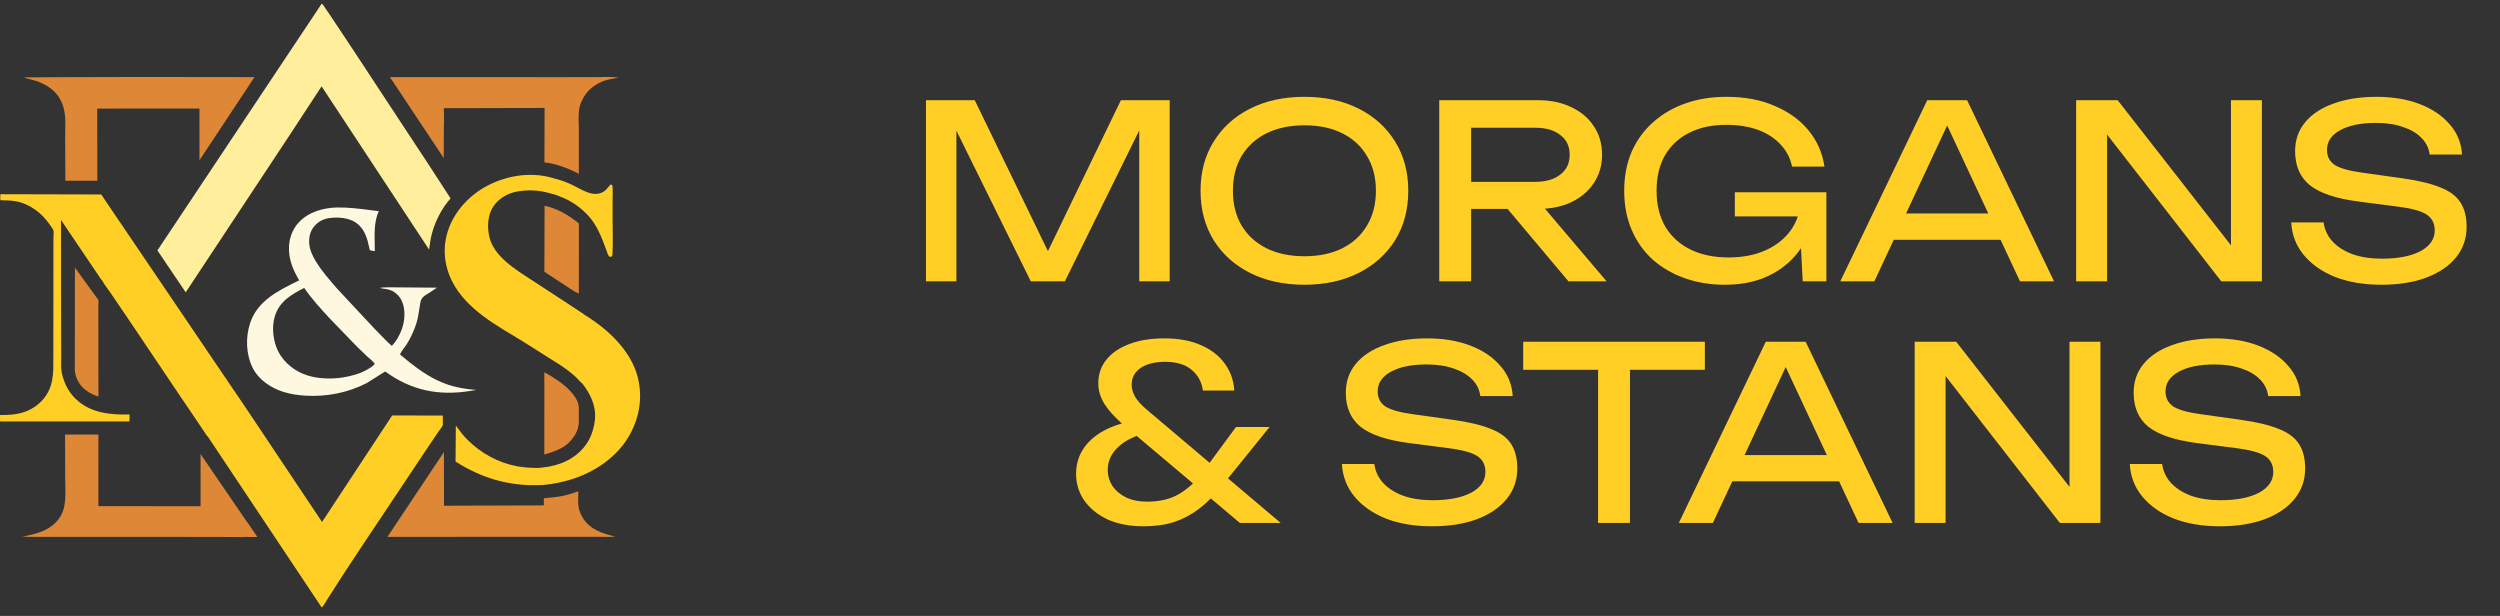 <svg width="207" height="51" viewBox="0 0 207 51" fill="none" xmlns="http://www.w3.org/2000/svg">
<rect x="0" y="0" width="207" height="51" fill="#333333" stroke="none"/>
<path d="M45.072 30.824C45.812 31.216 46.599 31.739 47.185 32.338C47.481 32.642 47.795 33.076 47.894 33.495C47.935 33.666 47.924 33.855 47.925 34.03L47.927 34.901C47.919 35.67 47.545 36.217 47.017 36.736C46.456 37.212 45.776 37.423 45.084 37.632C45.047 37.561 45.069 37.374 45.069 37.289L45.07 36.153L45.072 30.824Z" fill="#DE8737"/>
<path d="M45.09 17.04C46.172 17.263 47.065 17.809 47.919 18.492C47.95 18.687 47.931 18.909 47.932 19.108L47.934 20.203L47.926 24.309C47.56 24.153 47.235 23.917 46.903 23.701L45.075 22.504L45.09 17.04Z" fill="#DE8737"/>
<path d="M6.205 22.16L7.588 24.068L8.007 24.646C8.044 24.699 8.128 24.785 8.146 24.84C8.174 24.929 8.145 25.151 8.145 25.252L8.145 26.653L8.15 32.836C7.66 32.694 7.184 32.423 6.825 32.057C6.518 31.744 6.308 31.331 6.223 30.902C6.171 30.635 6.198 30.322 6.197 30.05L6.196 28.424L6.205 22.16Z" fill="#DE8737"/>
<path d="M36.756 37.428L36.766 41.874L45.03 41.847L45.027 41.255C45.549 41.205 46.066 41.166 46.581 41.062C47.025 40.972 47.457 40.828 47.886 40.681C47.883 41.111 47.835 41.624 47.918 42.045C47.978 42.346 48.117 42.654 48.279 42.912C48.873 43.858 49.904 44.19 50.934 44.417C50.547 44.479 50.11 44.446 49.717 44.446L47.483 44.446L32.081 44.452L36.756 37.428Z" fill="#DE8737"/>
<path d="M34.188 6.385L45.795 6.39L49.249 6.388C49.885 6.387 50.576 6.335 51.205 6.436C50.931 6.499 50.65 6.519 50.378 6.585C49.575 6.781 48.822 7.254 48.382 7.964C48.182 8.286 48.018 8.653 47.957 9.029C47.87 9.567 47.928 10.183 47.929 10.733L47.928 14.393C47.051 13.934 46.068 13.558 45.079 13.443L45.091 8.938L37.138 8.957C37.027 8.958 36.82 8.922 36.742 9.007L36.736 9.02C36.798 9.478 36.753 10.002 36.754 10.467L36.739 13.083L32.29 6.389L34.188 6.385Z" fill="#DE8737"/>
<path d="M11.523 6.373L21.072 6.386L16.527 13.253C16.498 13.125 16.514 12.977 16.515 12.846L16.517 12.03L16.515 8.984L9.909 8.989L8.049 8.992L8.059 14.963L5.41 14.967L5.396 11.2C5.393 10.628 5.443 9.984 5.365 9.422C5.301 8.968 5.185 8.579 4.958 8.178C4.524 7.415 3.749 6.945 2.934 6.684C2.619 6.583 2.295 6.524 1.977 6.435C2.208 6.381 2.518 6.41 2.756 6.406L4.744 6.392L11.523 6.373Z" fill="#DE8737"/>
<path d="M20.244 44.453C20.002 44.485 19.74 44.464 19.494 44.464L18.103 44.459L13.511 44.452L5.839 44.451L3.412 44.451C2.892 44.451 2.368 44.466 1.849 44.431C2.841 44.246 3.86 44.016 4.598 43.277C4.926 42.949 5.172 42.537 5.284 42.085C5.486 41.275 5.396 40.307 5.396 39.472L5.387 35.977L8.149 35.978L8.147 41.909L16.608 41.912L16.607 37.596L20.481 43.261L21.288 44.452L20.244 44.453Z" fill="#DE8737"/>
<path d="M20.244 44.452C20.142 44.437 19.975 44.46 19.887 44.415L20.692 44.404L20.777 44.267C20.806 44.222 20.847 44.172 20.863 44.12C20.887 44.046 20.881 43.971 20.843 43.904L20.765 43.781C20.721 43.703 20.665 43.642 20.62 43.567C20.573 43.49 20.51 43.425 20.475 43.341L20.463 43.311L20.422 43.282L20.481 43.261L21.288 44.452L20.244 44.452Z" fill="#DE8737"/>
<path fill-rule="evenodd" clip-rule="evenodd" d="M30.722 17.405C29.772 17.283 28.825 17.161 27.861 17.18C26.733 17.217 25.554 17.549 24.755 18.396C24.17 19.017 23.901 19.845 23.927 20.692C23.956 21.635 24.306 22.409 24.772 23.212C24.73 23.233 24.688 23.254 24.646 23.274C23.037 24.065 21.338 24.9 20.721 26.72C20.32 27.902 20.361 29.329 20.919 30.453C21.407 31.436 22.41 32.105 23.432 32.438C24.038 32.636 24.684 32.725 25.318 32.762C27.052 32.864 28.809 32.517 30.357 31.723L31.893 30.758C34.084 32.347 36.321 32.788 38.96 32.367L39.431 32.287C38.601 32.226 37.787 32.093 36.998 31.817C35.857 31.419 34.854 30.747 33.914 30.002L33.121 29.349C33.19 29.168 33.331 28.979 33.466 28.799C33.537 28.704 33.606 28.612 33.662 28.525C33.942 28.086 34.163 27.627 34.347 27.141C34.448 26.874 34.539 26.592 34.597 26.313L34.757 25.365C34.762 25.337 34.766 25.307 34.77 25.277C34.795 25.085 34.823 24.879 34.931 24.719C35.059 24.53 35.247 24.42 35.437 24.309C35.497 24.274 35.558 24.238 35.617 24.2C35.694 24.15 35.769 24.096 35.844 24.043C35.954 23.965 36.063 23.888 36.18 23.82L32.954 23.795C32.828 23.796 32.7 23.794 32.57 23.792C32.195 23.787 31.808 23.782 31.45 23.835C31.585 23.882 31.719 23.9 31.854 23.919C31.942 23.931 32.03 23.943 32.12 23.963C32.615 24.074 33.041 24.437 33.257 24.892C33.595 25.607 33.531 26.558 33.262 27.285C33.082 27.772 32.803 28.262 32.448 28.642C32.097 28.339 31.767 27.997 31.44 27.657C31.297 27.51 31.156 27.363 31.013 27.22L27.923 23.91C27.904 23.889 27.886 23.868 27.867 23.846C27.268 23.157 26.652 22.45 26.171 21.673C25.899 21.233 25.647 20.708 25.605 20.186C25.562 19.649 25.677 19.131 26.035 18.718C26.453 18.234 26.961 18.06 27.584 18.024C28.305 17.983 29.118 18.094 29.673 18.595C30.238 19.106 30.42 19.79 30.573 20.506L30.611 20.683C30.612 20.686 30.612 20.69 30.612 20.693C30.612 20.7 30.612 20.707 30.617 20.71C30.67 20.74 30.764 20.753 30.856 20.765C30.922 20.774 30.987 20.783 31.035 20.798C31.035 20.603 31.03 20.403 31.026 20.202C31.007 19.282 30.986 18.317 31.359 17.485C31.146 17.46 30.934 17.432 30.722 17.405ZM27.306 26.371C26.557 25.566 25.813 24.746 25.186 23.84C24.109 24.396 23.149 24.944 22.761 26.171C22.473 27.081 22.612 28.285 23.052 29.13C23.537 30.061 24.453 30.771 25.448 31.082C26.378 31.373 27.423 31.4 28.384 31.254C29.114 31.131 29.796 30.958 30.441 30.579L30.451 30.574C30.641 30.462 30.845 30.343 30.995 30.18L31.019 30.096C30.889 29.938 30.729 29.799 30.572 29.662C30.513 29.612 30.455 29.561 30.399 29.51L29.582 28.725L27.306 26.371Z" fill="#FFF8E0"/>
<path d="M48.23 31.769C48.048 31.644 47.867 31.393 47.698 31.237C47.308 30.877 46.887 30.557 46.445 30.262L43.273 28.257C41.133 26.954 38.634 25.636 37.445 23.314C36.772 22 36.628 20.501 37.095 19.092C37.633 17.466 38.925 16.096 40.441 15.331C42.152 14.467 44.167 14.198 46.01 14.812C46.478 14.922 46.941 15.102 47.376 15.308C48.128 15.665 49.106 16.385 49.95 15.884C50.111 15.789 50.218 15.677 50.336 15.534C50.418 15.436 50.49 15.311 50.612 15.261C50.684 15.339 50.717 15.376 50.724 15.484C50.743 15.779 50.725 16.087 50.725 16.384L50.722 18.138C50.719 19.101 50.768 20.098 50.711 21.058L50.687 21.213C50.605 21.267 50.544 21.252 50.447 21.253C50.334 21.116 50.284 20.921 50.223 20.755L49.928 19.976C49.708 19.417 49.456 18.859 49.113 18.364C48.623 17.657 47.835 16.99 47.078 16.589C46.736 16.407 46.369 16.275 46.009 16.132C45.642 16.038 45.279 15.92 44.906 15.852C44.232 15.729 43.533 15.733 42.859 15.85C42.059 15.988 41.318 16.407 40.855 17.082C40.385 17.768 40.336 18.737 40.497 19.529C40.837 21.208 42.676 22.307 44.007 23.175L47.416 25.403L48.056 25.828C48.147 25.889 48.286 25.96 48.355 26.041C50.265 27.195 52.23 28.99 52.801 31.218C53.243 32.947 52.935 34.691 52.02 36.209C50.88 38.099 48.812 39.348 46.705 39.861C45.984 40.036 45.248 40.172 44.502 40.168C42.046 40.239 39.776 39.538 37.719 38.213L37.743 35.235C38.04 35.648 38.345 36.055 38.707 36.415C39.824 37.526 41.253 38.32 42.807 38.605C43.414 38.717 44.015 38.747 44.63 38.745C44.873 38.705 45.119 38.694 45.361 38.65C46.211 38.496 46.982 38.223 47.672 37.69C48.632 36.949 49.107 36.002 49.254 34.809C49.395 33.667 48.907 32.646 48.23 31.769Z" fill="#FFCF25"/>
<path d="M26.642 0.297C26.761 0.394 26.853 0.56 26.942 0.687L27.493 1.5L29.254 4.149L33.648 10.831L35.301 13.338L37.308 16.426C36.545 17.271 35.956 18.468 35.703 19.576C35.622 19.933 35.593 20.304 35.528 20.665L26.628 7.148L24.066 11.06L15.377 24.204L13.034 20.734L26.642 0.297Z" fill="#FFEF9C"/>
<path d="M8.464 23.231C8.338 23.111 8.238 22.929 8.14 22.786L7.509 21.856L5.053 18.212L5.064 27.314L5.071 29.56C5.073 30.007 5.026 30.526 5.133 30.958C5.338 31.778 5.664 32.452 6.284 33.044C7.508 34.209 9.123 34.355 10.726 34.318L10.721 34.898L0.006 34.896L0 34.363C1.068 34.367 1.981 34.292 2.891 33.676C3.615 33.187 4.139 32.418 4.302 31.555C4.362 31.237 4.404 30.91 4.414 30.587L4.419 27.619L4.423 21.907L4.425 19.67C4.425 19.533 4.466 19.197 4.426 19.085C4.371 18.93 4.205 18.727 4.111 18.588C3.465 17.642 2.47 16.88 1.327 16.672L1.264 16.661C0.863 16.588 0.456 16.589 0.049 16.582C0.004 16.519 0.032 16.177 0.033 16.082L8.362 16.102C8.462 16.186 8.536 16.329 8.609 16.438L9.073 17.129L11.357 20.497L20.573 34.098L26.666 43.22L32.472 34.398L36.665 34.409L36.666 35.032C36.666 35.068 36.679 35.176 36.666 35.206C36.594 35.387 36.387 35.616 36.274 35.782L35.247 37.31L30.152 44.946L28.499 47.446L27.091 49.639C26.97 49.824 26.825 50.122 26.669 50.272L26.635 50.297L17.214 36.158C17.112 36.086 17.018 35.906 16.946 35.802L16.249 34.763L14.993 32.91L10.585 26.358L9.092 24.164C8.886 23.859 8.632 23.557 8.464 23.231Z" fill="#FFCF25"/>
<path d="M96.85 8.297V23.297H94.33V9.097L95.15 9.137L88.17 23.297H85.35L78.37 9.157L79.19 9.117V23.297H76.67V8.297H80.71L87.43 22.157H86.11L92.81 8.297H96.85ZM108.005 23.577C106.299 23.577 104.799 23.25 103.505 22.597C102.212 21.944 101.205 21.037 100.485 19.877C99.765 18.703 99.405 17.343 99.405 15.797C99.405 14.25 99.765 12.897 100.485 11.737C101.205 10.563 102.212 9.65 103.505 8.997C104.799 8.344 106.299 8.017 108.005 8.017C109.712 8.017 111.212 8.344 112.505 8.997C113.799 9.65 114.805 10.563 115.525 11.737C116.245 12.897 116.605 14.25 116.605 15.797C116.605 17.343 116.245 18.703 115.525 19.877C114.805 21.037 113.799 21.944 112.505 22.597C111.212 23.25 109.712 23.577 108.005 23.577ZM108.005 21.217C109.219 21.217 110.265 20.997 111.145 20.557C112.025 20.117 112.705 19.49 113.185 18.677C113.679 17.863 113.925 16.904 113.925 15.797C113.925 14.69 113.679 13.73 113.185 12.917C112.705 12.104 112.025 11.477 111.145 11.037C110.265 10.597 109.219 10.377 108.005 10.377C106.805 10.377 105.759 10.597 104.865 11.037C103.985 11.477 103.299 12.104 102.805 12.917C102.325 13.73 102.085 14.69 102.085 15.797C102.085 16.904 102.325 17.863 102.805 18.677C103.299 19.49 103.985 20.117 104.865 20.557C105.759 20.997 106.805 21.217 108.005 21.217ZM121.01 15.057H127.11C127.99 15.057 128.684 14.857 129.19 14.457C129.71 14.057 129.97 13.51 129.97 12.817C129.97 12.11 129.71 11.563 129.19 11.177C128.684 10.777 127.99 10.577 127.11 10.577H120.63L121.81 9.097V23.297H119.17V8.297H127.35C128.404 8.297 129.324 8.49 130.11 8.877C130.91 9.25 131.53 9.777 131.97 10.457C132.424 11.123 132.65 11.91 132.65 12.817C132.65 13.697 132.424 14.477 131.97 15.157C131.53 15.823 130.91 16.35 130.11 16.737C129.324 17.11 128.404 17.297 127.35 17.297H121.01V15.057ZM123.97 16.277H127.07L133.03 23.297H129.87L123.97 16.277ZM150.284 16.777C150.271 17.71 150.091 18.59 149.744 19.417C149.397 20.23 148.904 20.95 148.264 21.577C147.624 22.203 146.844 22.697 145.924 23.057C145.017 23.404 143.977 23.577 142.804 23.577C141.617 23.577 140.517 23.397 139.504 23.037C138.491 22.677 137.604 22.163 136.844 21.497C136.097 20.817 135.517 19.997 135.104 19.037C134.691 18.077 134.484 16.997 134.484 15.797C134.484 14.597 134.691 13.517 135.104 12.557C135.531 11.597 136.124 10.784 136.884 10.117C137.644 9.437 138.537 8.917 139.564 8.557C140.591 8.197 141.717 8.017 142.944 8.017C144.477 8.017 145.817 8.27 146.964 8.777C148.124 9.27 149.057 9.95 149.764 10.817C150.471 11.684 150.904 12.677 151.064 13.797H148.384C148.237 13.09 147.917 12.477 147.424 11.957C146.944 11.437 146.324 11.037 145.564 10.757C144.804 10.477 143.924 10.337 142.924 10.337C141.751 10.337 140.731 10.557 139.864 10.997C139.011 11.424 138.344 12.043 137.864 12.857C137.397 13.67 137.164 14.65 137.164 15.797C137.164 16.944 137.404 17.93 137.884 18.757C138.377 19.584 139.071 20.217 139.964 20.657C140.857 21.097 141.911 21.317 143.124 21.317C144.297 21.317 145.324 21.117 146.204 20.717C147.084 20.317 147.777 19.764 148.284 19.057C148.791 18.337 149.064 17.503 149.104 16.557L150.284 16.777ZM143.644 17.917V15.917H151.224V23.297H149.264L148.944 17.077L149.564 17.917H143.644ZM155.916 19.857V17.677H166.396V19.857H155.916ZM162.876 8.297L170.076 23.297H167.256L160.716 9.297H161.736L155.196 23.297H152.376L159.576 8.297H162.876ZM185.805 21.697L184.725 21.817V8.297H187.285V23.297H183.925L173.405 9.777L174.465 9.657V23.297H171.905V8.297H175.345L185.805 21.697ZM189.715 18.417H192.395C192.475 19.017 192.722 19.544 193.135 19.997C193.562 20.45 194.122 20.803 194.815 21.057C195.508 21.297 196.308 21.417 197.215 21.417C198.562 21.417 199.628 21.21 200.415 20.797C201.202 20.37 201.595 19.797 201.595 19.077C201.595 18.49 201.368 18.05 200.915 17.757C200.462 17.463 199.642 17.244 198.455 17.097L195.215 16.677C193.402 16.437 192.082 15.99 191.255 15.337C190.442 14.67 190.035 13.73 190.035 12.517C190.035 11.597 190.308 10.803 190.855 10.137C191.415 9.457 192.202 8.937 193.215 8.577C194.228 8.204 195.415 8.017 196.775 8.017C198.122 8.017 199.315 8.217 200.355 8.617C201.395 9.017 202.222 9.577 202.835 10.297C203.462 11.004 203.802 11.837 203.855 12.797H201.175C201.108 12.264 200.882 11.803 200.495 11.417C200.122 11.03 199.615 10.73 198.975 10.517C198.335 10.29 197.582 10.177 196.715 10.177C195.488 10.177 194.508 10.377 193.775 10.777C193.042 11.177 192.675 11.723 192.675 12.417C192.675 12.95 192.888 13.364 193.315 13.657C193.755 13.937 194.515 14.15 195.595 14.297L198.875 14.757C200.222 14.944 201.282 15.197 202.055 15.517C202.842 15.823 203.402 16.244 203.735 16.777C204.068 17.297 204.235 17.97 204.235 18.797C204.235 19.757 203.942 20.597 203.355 21.317C202.768 22.037 201.942 22.597 200.875 22.997C199.822 23.384 198.588 23.577 197.175 23.577C195.735 23.577 194.462 23.363 193.355 22.937C192.262 22.497 191.395 21.89 190.755 21.117C190.115 20.343 189.768 19.444 189.715 18.417ZM102.199 32.337H99.599C99.506 31.63 99.193 31.057 98.659 30.617C98.139 30.177 97.406 29.957 96.459 29.957C95.913 29.957 95.433 30.03 95.019 30.177C94.606 30.323 94.279 30.544 94.039 30.837C93.813 31.117 93.699 31.463 93.699 31.877C93.699 32.17 93.793 32.49 93.979 32.837C94.179 33.184 94.519 33.557 94.999 33.957L106.039 43.297H102.659L92.979 35.137C92.299 34.55 91.786 33.983 91.439 33.437C91.106 32.89 90.939 32.324 90.939 31.737C90.939 30.99 91.159 30.343 91.599 29.797C92.039 29.237 92.666 28.803 93.479 28.497C94.306 28.177 95.279 28.017 96.399 28.017C97.586 28.017 98.599 28.203 99.439 28.577C100.293 28.95 100.953 29.463 101.419 30.117C101.886 30.757 102.146 31.497 102.199 32.337ZM102.339 35.357H105.119L101.139 40.277C100.553 41.01 99.939 41.623 99.299 42.117C98.673 42.597 97.986 42.964 97.239 43.217C96.493 43.457 95.646 43.577 94.699 43.577C93.526 43.577 92.519 43.383 91.679 42.997C90.853 42.597 90.213 42.07 89.759 41.417C89.319 40.764 89.099 40.037 89.099 39.237C89.099 38.477 89.293 37.797 89.679 37.197C90.066 36.584 90.653 36.063 91.439 35.637C92.239 35.21 93.246 34.91 94.459 34.737L95.119 35.797C94.026 36.05 93.186 36.45 92.599 36.997C92.013 37.544 91.719 38.184 91.719 38.917C91.719 39.383 91.846 39.817 92.099 40.217C92.366 40.617 92.739 40.937 93.219 41.177C93.713 41.417 94.299 41.537 94.979 41.537C96.033 41.537 96.919 41.324 97.639 40.897C98.359 40.47 98.993 39.89 99.539 39.157L102.339 35.357ZM111.112 38.417H113.792C113.872 39.017 114.118 39.544 114.532 39.997C114.958 40.45 115.518 40.803 116.212 41.057C116.905 41.297 117.705 41.417 118.612 41.417C119.958 41.417 121.025 41.21 121.812 40.797C122.598 40.37 122.992 39.797 122.992 39.077C122.992 38.49 122.765 38.05 122.312 37.757C121.858 37.464 121.038 37.243 119.852 37.097L116.612 36.677C114.798 36.437 113.478 35.99 112.652 35.337C111.838 34.67 111.432 33.73 111.432 32.517C111.432 31.597 111.705 30.803 112.252 30.137C112.812 29.457 113.598 28.937 114.612 28.577C115.625 28.203 116.812 28.017 118.172 28.017C119.518 28.017 120.712 28.217 121.752 28.617C122.792 29.017 123.618 29.577 124.232 30.297C124.858 31.003 125.198 31.837 125.252 32.797H122.572C122.505 32.264 122.278 31.803 121.892 31.417C121.518 31.03 121.012 30.73 120.372 30.517C119.732 30.29 118.978 30.177 118.112 30.177C116.885 30.177 115.905 30.377 115.172 30.777C114.438 31.177 114.072 31.724 114.072 32.417C114.072 32.95 114.285 33.364 114.712 33.657C115.152 33.937 115.912 34.15 116.992 34.297L120.272 34.757C121.618 34.944 122.678 35.197 123.452 35.517C124.238 35.824 124.798 36.243 125.132 36.777C125.465 37.297 125.632 37.97 125.632 38.797C125.632 39.757 125.338 40.597 124.752 41.317C124.165 42.037 123.338 42.597 122.272 42.997C121.218 43.383 119.985 43.577 118.572 43.577C117.132 43.577 115.858 43.364 114.752 42.937C113.658 42.497 112.792 41.89 112.152 41.117C111.512 40.343 111.165 39.444 111.112 38.417ZM132.321 29.517H134.961V43.297H132.321V29.517ZM126.121 28.297H141.161V30.617H126.121V28.297ZM142.547 39.857V37.677H153.027V39.857H142.547ZM149.507 28.297L156.707 43.297H153.887L147.347 29.297H148.367L141.827 43.297H139.007L146.207 28.297H149.507ZM172.435 41.697L171.355 41.817V28.297H173.915V43.297H170.555L160.035 29.777L161.095 29.657V43.297H158.535V28.297H161.975L172.435 41.697ZM176.346 38.417H179.026C179.106 39.017 179.353 39.544 179.766 39.997C180.193 40.45 180.753 40.803 181.446 41.057C182.139 41.297 182.939 41.417 183.846 41.417C185.193 41.417 186.259 41.21 187.046 40.797C187.833 40.37 188.226 39.797 188.226 39.077C188.226 38.49 187.999 38.05 187.546 37.757C187.093 37.464 186.273 37.243 185.086 37.097L181.846 36.677C180.033 36.437 178.713 35.99 177.886 35.337C177.073 34.67 176.666 33.73 176.666 32.517C176.666 31.597 176.939 30.803 177.486 30.137C178.046 29.457 178.833 28.937 179.846 28.577C180.859 28.203 182.046 28.017 183.406 28.017C184.753 28.017 185.946 28.217 186.986 28.617C188.026 29.017 188.853 29.577 189.466 30.297C190.093 31.003 190.433 31.837 190.486 32.797H187.806C187.739 32.264 187.513 31.803 187.126 31.417C186.753 31.03 186.246 30.73 185.606 30.517C184.966 30.29 184.213 30.177 183.346 30.177C182.119 30.177 181.139 30.377 180.406 30.777C179.673 31.177 179.306 31.724 179.306 32.417C179.306 32.95 179.519 33.364 179.946 33.657C180.386 33.937 181.146 34.15 182.226 34.297L185.506 34.757C186.853 34.944 187.913 35.197 188.686 35.517C189.473 35.824 190.033 36.243 190.366 36.777C190.699 37.297 190.866 37.97 190.866 38.797C190.866 39.757 190.573 40.597 189.986 41.317C189.399 42.037 188.573 42.597 187.506 42.997C186.453 43.383 185.219 43.577 183.806 43.577C182.366 43.577 181.093 43.364 179.986 42.937C178.893 42.497 178.026 41.89 177.386 41.117C176.746 40.343 176.399 39.444 176.346 38.417Z" fill="#FFCF25"/>
</svg>
